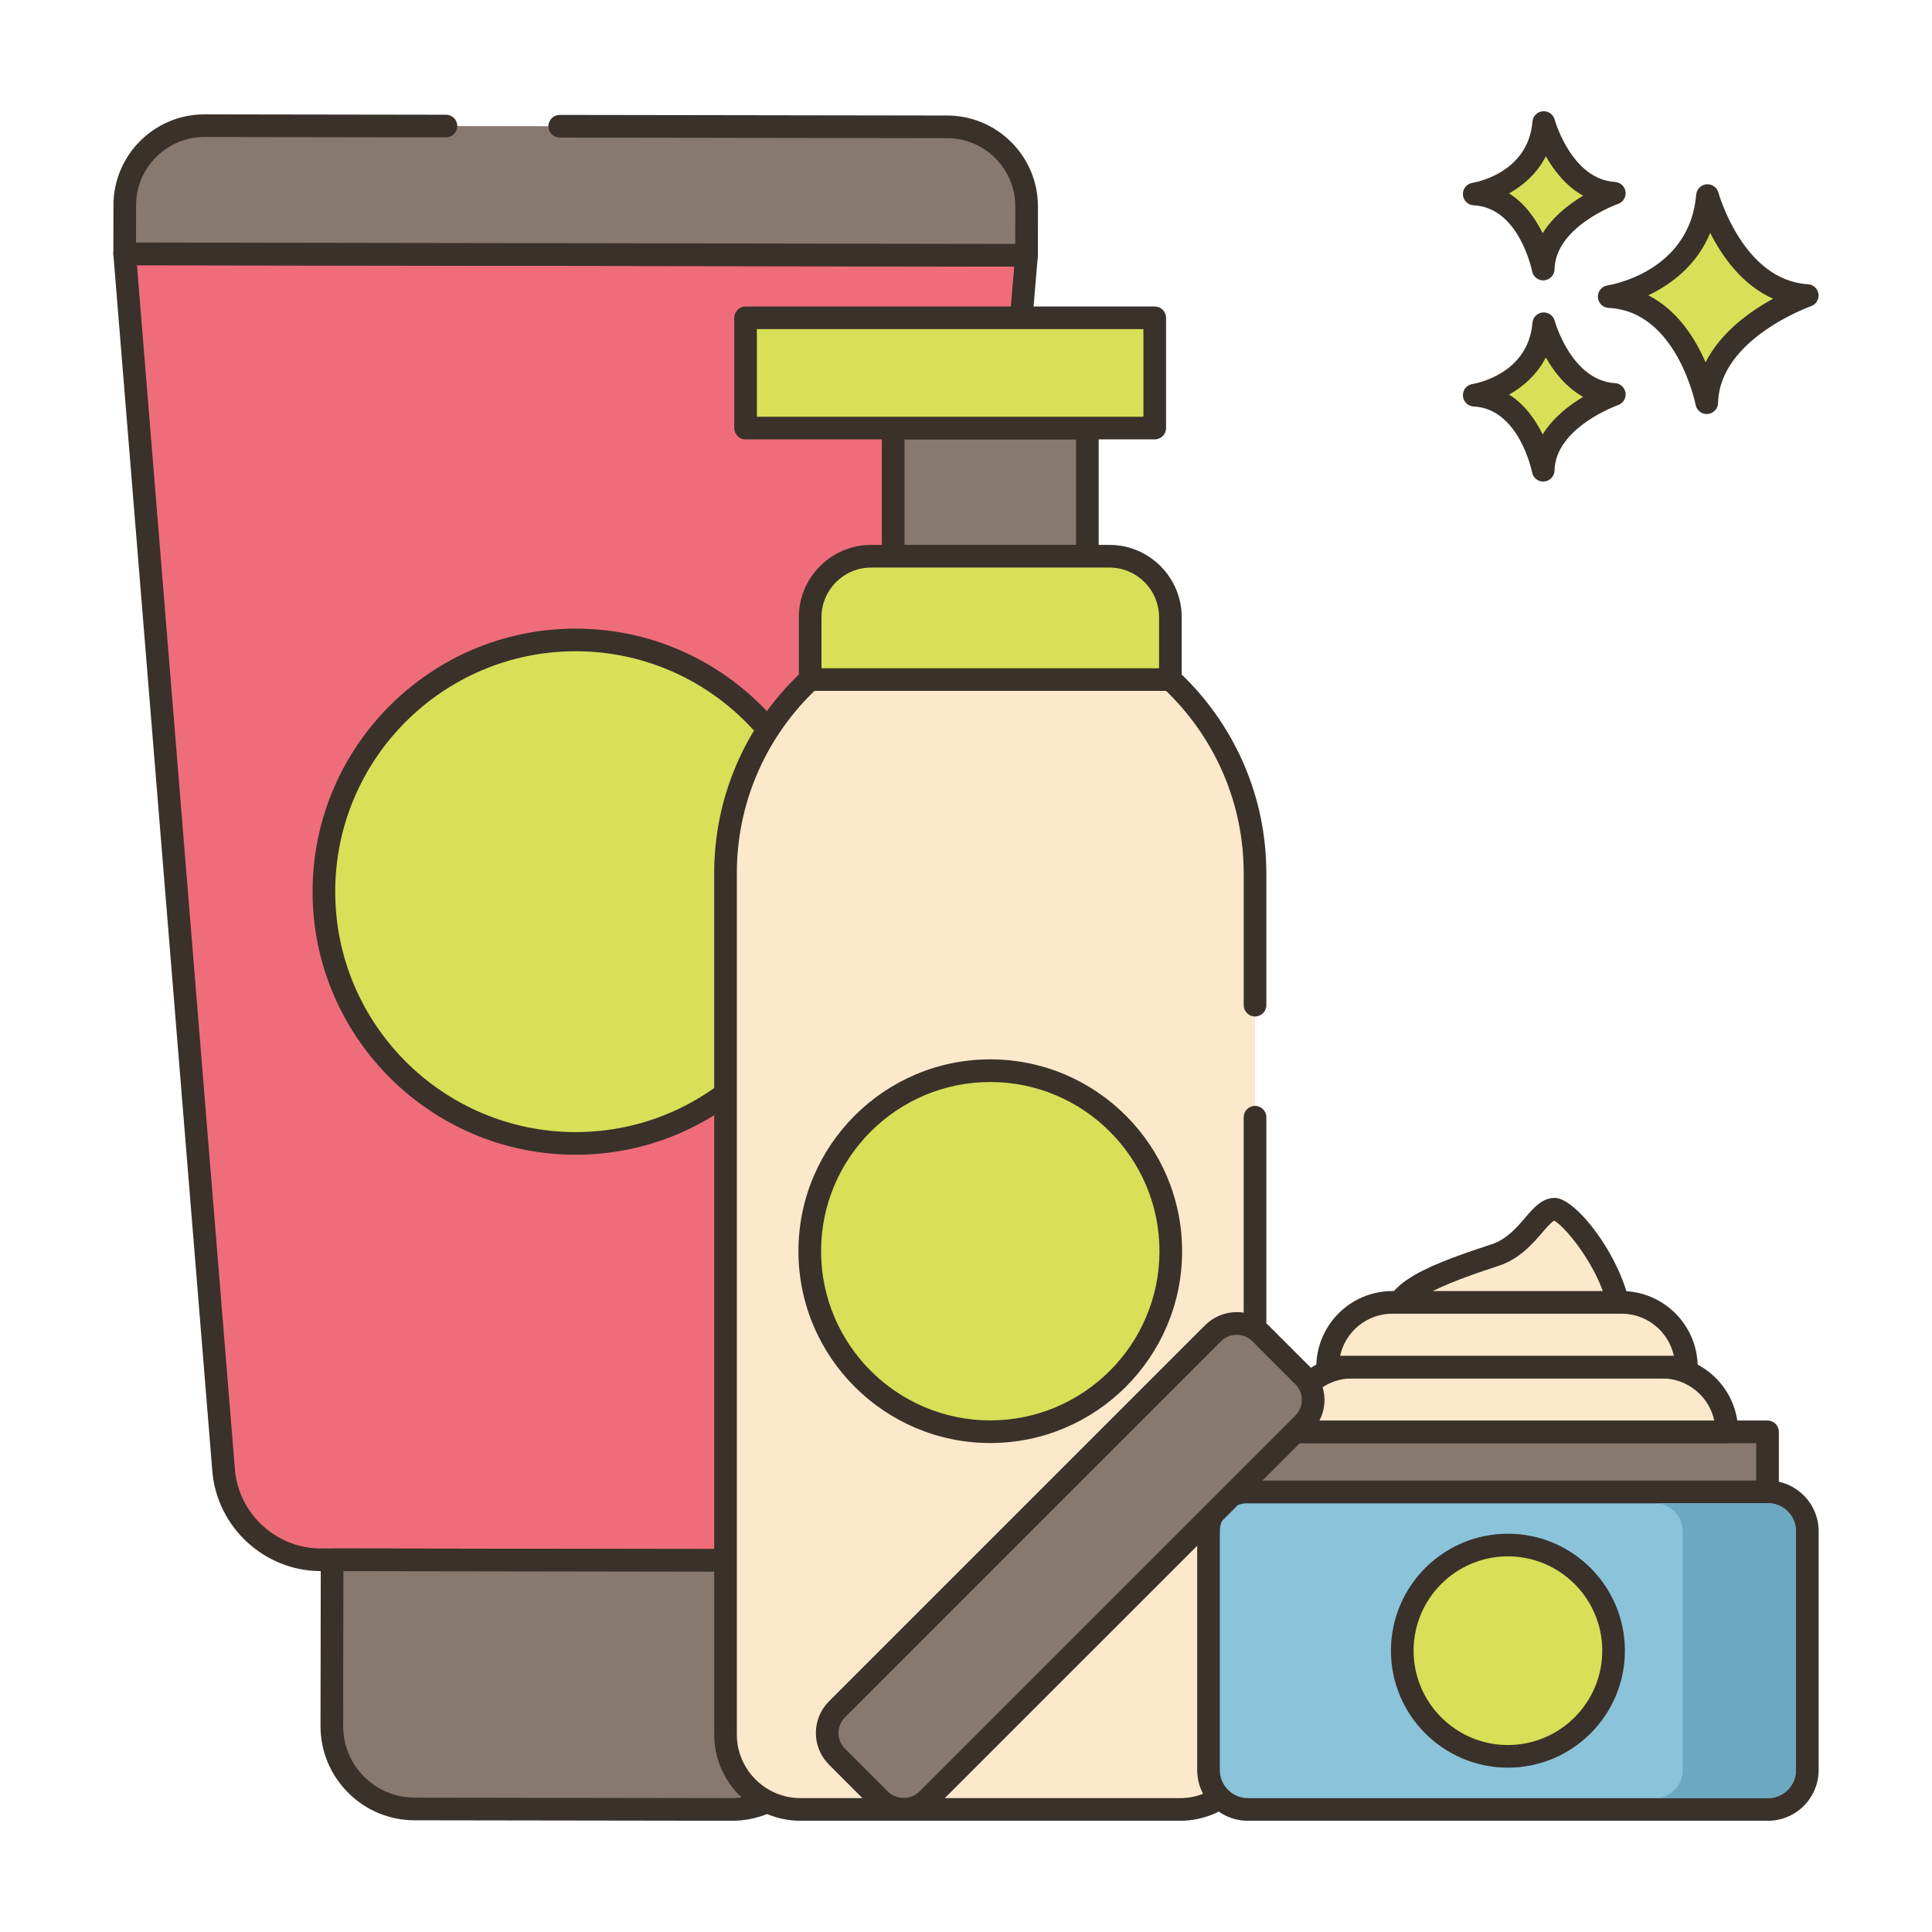 <?xml version="1.0" encoding="utf-8"?>
<!-- Generator: Adobe Illustrator 24.0.0, SVG Export Plug-In . SVG Version: 6.00 Build 0)  -->
<svg version="1.1" id="Layer_1" xmlns="http://www.w3.org/2000/svg" xmlns:xlink="http://www.w3.org/1999/xlink" x="0px" y="0px"
	 viewBox="0 0 256 256" enable-background="new 0 0 256 256" xml:space="preserve">
<g>
	<path fill="#EF6D7A" d="M16.521,33.638l119.5,0.184l-13.607,161.14c-0.565,6.69-6.165,11.83-12.88,11.819l-67.06-0.103
		c-6.714-0.01-12.299-5.167-12.843-11.859L16.521,33.638z"/>
	<path fill="#3A312A" d="M109.555,208.281c-0.008,0-0.015,0-0.023,0l-67.06-0.104c-7.436-0.011-13.733-5.825-14.336-13.236
		L15.026,33.76c-0.034-0.418,0.108-0.832,0.393-1.14c0.284-0.308,0.684-0.482,1.102-0.482c0.001,0,0.001,0,0.002,0l119.5,0.185
		c0.419,0.001,0.819,0.177,1.103,0.485c0.284,0.31,0.425,0.723,0.39,1.141l-13.607,161.14
		C123.284,202.49,116.981,208.281,109.555,208.281z M18.148,35.141l12.978,159.557c0.478,5.868,5.463,10.472,11.35,10.48
		l67.061,0.104c0.006,0,0.012,0,0.018,0c5.88,0,10.869-4.585,11.364-10.445l13.47-159.517L18.148,35.141z"/>
	<path fill="#87796F" d="M59.097,16.704L27.1,16.654c-5.828-0.009-10.559,4.708-10.568,10.536l-0.01,6.448l119.5,0.184l0.01-6.448
		c0.009-5.827-4.708-10.559-10.536-10.568l-51.33-0.079L59.097,16.704z"/>
	<path fill="#3A312A" d="M136.021,35.322c-0.001,0-0.001,0-0.002,0l-119.5-0.185c-0.828-0.001-1.499-0.674-1.498-1.502l0.01-6.448
		c0.011-6.639,5.416-12.033,12.052-12.033c0.006,0,0.012,0,0.019,0l31.997,0.049c0.828,0.001,1.499,0.674,1.498,1.502
		c-0.001,0.828-0.673,1.498-1.5,1.498c-0.001,0-0.002,0-0.003,0l-31.997-0.049c-0.004,0-0.009,0-0.014,0
		c-4.985,0-9.044,4.051-9.052,9.037l-0.007,4.948l116.5,0.181l0.007-4.948c0.003-2.418-0.935-4.692-2.642-6.405
		c-1.707-1.712-3.978-2.657-6.396-2.661l-51.33-0.079c-0.828-0.001-1.499-0.674-1.498-1.502c0.002-0.828,0.673-1.498,1.5-1.498
		c0.001,0,0.002,0,0.003,0l51.33,0.079c3.219,0.005,6.244,1.264,8.517,3.543c2.273,2.28,3.521,5.309,3.517,8.527l-0.01,6.448
		c0,0.398-0.159,0.779-0.441,1.061C136.799,35.165,136.418,35.322,136.021,35.322z"/>
	<path fill="#87796F" d="M54.94,239.697l42.027,0.065c6.068,0.009,10.994-4.902,11.003-10.97l0.034-22.013l-64-0.099l-0.034,22.014
		C43.961,234.762,48.873,239.688,54.94,239.697z"/>
	<path fill="#3A312A" d="M96.985,241.262c-0.007,0-0.014,0-0.021,0l-42.027-0.064c-3.335-0.005-6.468-1.309-8.823-3.671
		c-2.354-2.361-3.648-5.499-3.644-8.834l0.034-22.014c0-0.398,0.159-0.779,0.441-1.061c0.281-0.28,0.662-0.438,1.059-0.438
		c0.001,0,0.001,0,0.002,0l64,0.099c0.828,0.001,1.499,0.674,1.498,1.502l-0.034,22.014c-0.005,3.336-1.309,6.469-3.671,8.823
		C103.442,239.969,100.313,241.262,96.985,241.262z M45.502,208.183l-0.031,20.514c-0.004,2.534,0.979,4.918,2.768,6.713
		c1.789,1.794,4.169,2.784,6.703,2.788c0,0,0,0,0,0l42.027,0.064c0.005,0,0.01,0,0.016,0c2.528,0,4.905-0.982,6.696-2.768
		c1.795-1.789,2.785-4.17,2.789-6.703l0.031-20.514L45.502,208.183z"/>
	<circle fill="#D7E057" cx="76.276" cy="118.151" r="33.358"/>
	<path fill="#3A312A" d="M76.276,153.009c-19.221,0-34.858-15.638-34.858-34.858s15.637-34.857,34.858-34.857
		c19.221,0,34.858,15.637,34.858,34.857S95.497,153.009,76.276,153.009z M76.276,86.293c-17.567,0-31.858,14.291-31.858,31.857
		s14.291,31.858,31.858,31.858c17.566,0,31.858-14.292,31.858-31.858S93.843,86.293,76.276,86.293z"/>
	<path fill="#FCE8CB" d="M166.297,133.188v-17.478c0-19.375-15.706-35.081-35.081-35.081s-35.081,15.706-35.081,35.081v114.11
		c0,5.49,4.451,9.942,9.942,9.942h50.279c5.491,0,9.942-4.451,9.942-9.942v-81.783V133.188z"/>
	<path fill="#3A312A" d="M156.355,241.262h-50.279c-6.309,0-11.442-5.133-11.442-11.441V115.711
		c0-20.171,16.41-36.581,36.581-36.581c20.171,0,36.581,16.41,36.581,36.581v17.478c0,0.828-0.671,1.5-1.5,1.5s-1.5-0.672-1.5-1.5
		v-17.478c0-18.517-15.064-33.581-33.581-33.581c-18.517,0-33.581,15.064-33.581,33.581V229.82c0,4.654,3.787,8.441,8.442,8.441
		h50.279c4.655,0,8.441-3.787,8.441-8.441v-81.783c0-0.828,0.671-1.5,1.5-1.5s1.5,0.672,1.5,1.5v81.783
		C167.797,236.129,162.664,241.262,156.355,241.262z"/>
	<rect x="118.348" y="56.72" fill="#87796F" width="25.735" height="16.982"/>
	<path fill="#3A312A" d="M144.083,75.202h-25.735c-0.829,0-1.5-0.672-1.5-1.5V56.72c0-0.828,0.671-1.5,1.5-1.5h25.735
		c0.829,0,1.5,0.672,1.5,1.5v16.982C145.583,74.53,144.912,75.202,144.083,75.202z M119.848,72.202h22.735V58.22h-22.735V72.202z"/>
	<path fill="#D7E057" d="M155.082,81.783v8.263H107.35v-8.263c0-4.463,3.618-8.081,8.081-8.081H147
		C151.464,73.702,155.082,77.32,155.082,81.783z"/>
	<path fill="#3A312A" d="M155.081,91.547H107.35c-0.829,0-1.5-0.672-1.5-1.5v-8.264c0-5.283,4.298-9.581,9.581-9.581H147
		c5.283,0,9.581,4.298,9.581,9.581v8.264C156.581,90.875,155.91,91.547,155.081,91.547z M108.85,88.547h44.731v-6.764
		c0-3.629-2.952-6.581-6.581-6.581h-31.569c-3.629,0-6.581,2.952-6.581,6.581V88.547z"/>
	<rect x="98.792" y="42.113" fill="#D7E057" width="54.216" height="14.608"/>
	<path fill="#3A312A" d="M153.009,58.221H98.792c-0.829,0-1.5-0.672-1.5-1.5V42.112c0-0.828,0.671-1.5,1.5-1.5h54.217
		c0.829,0,1.5,0.672,1.5,1.5v14.608C154.509,57.549,153.837,58.221,153.009,58.221z M100.292,55.221h51.217V43.612h-51.217V55.221z"
		/>
	
		<ellipse transform="matrix(0.161 -0.987 0.987 0.161 -53.577 268.53)" fill="#D7E057" cx="131.216" cy="165.79" rx="23.919" ry="23.919"/>
	<path fill="#3A312A" d="M131.216,191.209c-14.016,0-25.419-11.403-25.419-25.419c0-14.016,11.403-25.419,25.419-25.419
		s25.419,11.403,25.419,25.419C156.635,179.806,145.232,191.209,131.216,191.209z M131.216,143.371
		c-12.362,0-22.419,10.057-22.419,22.419c0,12.362,10.057,22.419,22.419,22.419s22.419-10.057,22.419-22.419
		C153.635,153.428,143.578,143.371,131.216,143.371z"/>
	<path fill="#D7E057" d="M226.253,25.915c0,0,3.408,12.659,13.222,13.246c0,0-13.1,4.525-13.321,14.202
		c0,0-2.579-13.572-12.925-14.059C213.228,39.304,225.279,37.479,226.253,25.915z"/>
	<path fill="#3A312A" d="M226.152,54.862c-0.712,0-1.335-0.506-1.472-1.217c-0.024-0.125-2.495-12.418-11.523-12.843
		c-0.77-0.036-1.388-0.65-1.428-1.421c-0.04-0.77,0.511-1.444,1.273-1.561c0.441-0.068,10.894-1.817,11.754-12.032
		c0.061-0.726,0.634-1.301,1.359-1.367c0.719-0.063,1.393,0.398,1.584,1.101c0.032,0.116,3.259,11.626,11.864,12.141
		c0.714,0.042,1.298,0.583,1.396,1.292c0.098,0.708-0.319,1.388-0.994,1.622c-0.121,0.042-12.118,4.311-12.313,12.819
		c-0.018,0.767-0.61,1.396-1.374,1.46C226.236,54.86,226.194,54.862,226.152,54.862z M218.411,39.133
		c3.878,1.97,6.23,5.746,7.587,8.877c2.026-4.021,5.942-6.787,8.949-8.427c-4.135-1.843-6.783-5.651-8.334-8.723
		C224.82,35.22,221.342,37.729,218.411,39.133z"/>
	<path fill="#D7E057" d="M204.554,42.895c0,0,2.411,8.954,9.352,9.369c0,0-9.266,3.201-9.422,10.045c0,0-1.824-9.6-9.142-9.944
		C195.341,52.366,203.865,51.074,204.554,42.895z"/>
	<path fill="#3A312A" d="M204.483,63.81c-0.714,0-1.337-0.507-1.473-1.22c-0.016-0.082-1.704-8.441-7.739-8.726
		c-0.771-0.036-1.388-0.65-1.428-1.421c-0.04-0.77,0.511-1.444,1.273-1.561c0.296-0.047,7.364-1.243,7.943-8.113
		c0.061-0.726,0.635-1.303,1.36-1.368c0.727-0.065,1.392,0.399,1.582,1.101l0,0c0.021,0.079,2.227,7.92,7.993,8.265
		c0.715,0.042,1.299,0.584,1.396,1.293c0.098,0.709-0.319,1.388-0.996,1.622c-0.081,0.028-8.282,2.953-8.412,8.661
		c-0.018,0.768-0.611,1.397-1.376,1.461C204.566,63.808,204.524,63.81,204.483,63.81z M199.964,52.282
		c2.107,1.333,3.523,3.395,4.447,5.279c1.376-2.231,3.515-3.871,5.364-4.972c-2.287-1.27-3.884-3.35-4.941-5.224
		C203.661,49.652,201.819,51.241,199.964,52.282z"/>
	<path fill="#D7E057" d="M204.554,16.238c0,0,2.411,8.954,9.352,9.37c0,0-9.266,3.201-9.422,10.045c0,0-1.824-9.6-9.142-9.944
		C195.341,25.708,203.865,24.417,204.554,16.238z"/>
	<path fill="#3A312A" d="M204.483,37.152c-0.714,0-1.337-0.507-1.473-1.22c-0.016-0.082-1.704-8.442-7.74-8.726
		c-0.77-0.036-1.387-0.65-1.427-1.421c-0.04-0.77,0.511-1.444,1.273-1.561c0.296-0.047,7.364-1.242,7.943-8.113
		c0.061-0.726,0.635-1.303,1.36-1.368c0.727-0.064,1.392,0.399,1.582,1.101l0,0c0.021,0.079,2.227,7.92,7.994,8.266
		c0.714,0.043,1.299,0.584,1.396,1.293c0.098,0.709-0.32,1.389-0.996,1.622c-0.081,0.028-8.282,2.952-8.412,8.661
		c-0.018,0.768-0.611,1.397-1.376,1.461C204.566,37.15,204.524,37.152,204.483,37.152z M199.964,25.625
		c2.107,1.332,3.523,3.394,4.447,5.279c1.377-2.231,3.516-3.872,5.365-4.972c-2.287-1.27-3.884-3.351-4.941-5.225
		C203.661,22.995,201.819,24.584,199.964,25.625z"/>
	<path fill="#FCE8CB" d="M214.695,175.244c0,2.866-6.721,5.189-15.011,5.189c-8.29,0-15.011-2.323-15.011-5.189
		c0-3.609,3.072-5.564,13.403-8.929c4.39-1.43,5.777-6.09,7.945-6.09C207.855,160.225,214.695,168.599,214.695,175.244z"/>
	<path fill="#3A312A" d="M199.684,181.933c-8.205,0-16.511-2.298-16.511-6.689c0-4.867,4.256-7.039,14.438-10.355
		c2.001-0.651,3.305-2.168,4.454-3.506c1.175-1.367,2.285-2.658,3.956-2.658c3.11,0,10.174,9.6,10.174,16.52
		C216.195,179.635,207.889,181.933,199.684,181.933z M205.936,161.745c-0.355,0.148-1.151,1.075-1.596,1.593
		c-1.266,1.474-3,3.492-5.801,4.403c-10.517,3.426-12.367,5.148-12.367,7.503c0,1.104,4.597,3.689,13.511,3.689
		c8.914,0,13.511-2.585,13.511-3.689C213.195,169.477,207.501,162.519,205.936,161.745z M205.833,161.701L205.833,161.701
		L205.833,161.701z"/>
	<path fill="#8AC3DA" d="M239.479,202.901v31.646c0,2.88-2.335,5.215-5.215,5.215H165.35c-2.88,0-5.215-2.335-5.215-5.215v-31.646
		c0-2.88,2.335-5.215,5.215-5.215h68.913C237.143,197.686,239.479,200.021,239.479,202.901z"/>
	<path fill="#3A312A" d="M234.263,241.262H165.35c-3.703,0-6.716-3.013-6.716-6.715v-31.646c0-3.703,3.013-6.716,6.716-6.716h68.913
		c3.703,0,6.715,3.013,6.715,6.716v31.646C240.978,238.249,237.966,241.262,234.263,241.262z M165.35,199.186
		c-2.049,0-3.716,1.667-3.716,3.716v31.646c0,2.049,1.667,3.715,3.716,3.715h68.913c2.049,0,3.715-1.666,3.715-3.715v-31.646
		c0-2.049-1.666-3.716-3.715-3.716H165.35z"/>
	<rect x="165.406" y="189.725" fill="#87796F" width="68.801" height="7.96"/>
	<path fill="#3A312A" d="M234.207,199.186h-68.801c-0.829,0-1.5-0.672-1.5-1.5v-7.96c0-0.828,0.671-1.5,1.5-1.5h68.801
		c0.829,0,1.5,0.672,1.5,1.5v7.96C235.707,198.514,235.036,199.186,234.207,199.186z M166.906,196.186h65.801v-4.96h-65.801V196.186
		z"/>
	<path fill="#FCE8CB" d="M228.812,189.725L228.812,189.725h-58.257l0,0c0-4.737,3.84-8.578,8.578-8.578h41.102
		C224.972,181.148,228.812,184.988,228.812,189.725z"/>
	<path fill="#3A312A" d="M228.812,191.226h-58.257c-0.829,0-1.5-0.672-1.5-1.5c0-5.557,4.521-10.078,10.078-10.078h41.102
		c5.557,0,10.078,4.521,10.078,10.078C230.312,190.554,229.641,191.226,228.812,191.226z M172.215,188.226h54.937
		c-0.689-3.185-3.529-5.578-6.917-5.578h-41.102C175.745,182.648,172.905,185.041,172.215,188.226z"/>
	<path fill="#FCE8CB" d="M223.451,181.148L223.451,181.148h-47.535l0,0c0-4.737,3.84-8.578,8.578-8.578h30.38
		C219.611,172.57,223.451,176.41,223.451,181.148z"/>
	<path fill="#3A312A" d="M223.451,182.648h-47.535c-0.829,0-1.5-0.672-1.5-1.5c0-5.557,4.521-10.077,10.078-10.077h30.379
		c5.557,0,10.078,4.521,10.078,10.077C224.951,181.976,224.28,182.648,223.451,182.648z M177.576,179.648h44.215
		c-0.69-3.185-3.53-5.577-6.918-5.577h-30.379C181.105,174.07,178.266,176.463,177.576,179.648z"/>
	<circle fill="#D7E057" cx="199.806" cy="218.724" r="14"/>
	<path fill="#3A312A" d="M199.807,234.224c-8.547,0-15.5-6.953-15.5-15.5c0-8.547,6.953-15.5,15.5-15.5
		c8.547,0,15.5,6.953,15.5,15.5C215.307,227.27,208.353,234.224,199.807,234.224z M199.807,206.224c-6.893,0-12.5,5.607-12.5,12.5
		c0,6.893,5.607,12.5,12.5,12.5c6.893,0,12.5-5.607,12.5-12.5C212.307,211.831,206.699,206.224,199.807,206.224z"/>
	<path fill="#87796F" d="M167.002,176.658l5.706,5.706c1.728,1.728,1.728,4.53,0,6.258l-49.844,49.844
		c-1.728,1.728-4.53,1.728-6.258,0l-5.707-5.707c-1.728-1.728-1.728-4.53,0-6.258l49.844-49.844
		C162.472,174.93,165.274,174.93,167.002,176.658z"/>
	<path fill="#3A312A" d="M119.736,241.262c-1.583,0-3.071-0.616-4.19-1.735l-5.706-5.706c-2.31-2.311-2.31-6.068,0-8.379
		l49.845-49.844c1.119-1.119,2.607-1.735,4.189-1.735c1.583,0,3.07,0.616,4.189,1.735l5.707,5.706c2.31,2.311,2.31,6.068,0,8.379
		l-49.845,49.844C122.806,240.645,121.318,241.262,119.736,241.262z M163.873,176.862c-0.781,0-1.516,0.304-2.068,0.856
		l-49.845,49.844c-1.14,1.141-1.14,2.996,0.001,4.137l5.706,5.706c1.105,1.105,3.031,1.105,4.136,0l49.845-49.844
		c1.14-1.141,1.14-2.996,0-4.137l-5.706-5.706h-0.001C165.389,177.166,164.655,176.862,163.873,176.862z"/>
	<path fill="#6CA8BF" d="M234.264,199.183h-15c2.05,0,3.71,1.67,3.71,3.72v31.64c0,2.05-1.66,3.72-3.71,3.72h15
		c2.05,0,3.71-1.67,3.71-3.72v-31.64C237.974,200.853,236.314,199.183,234.264,199.183z"/>
</g>
</svg>
